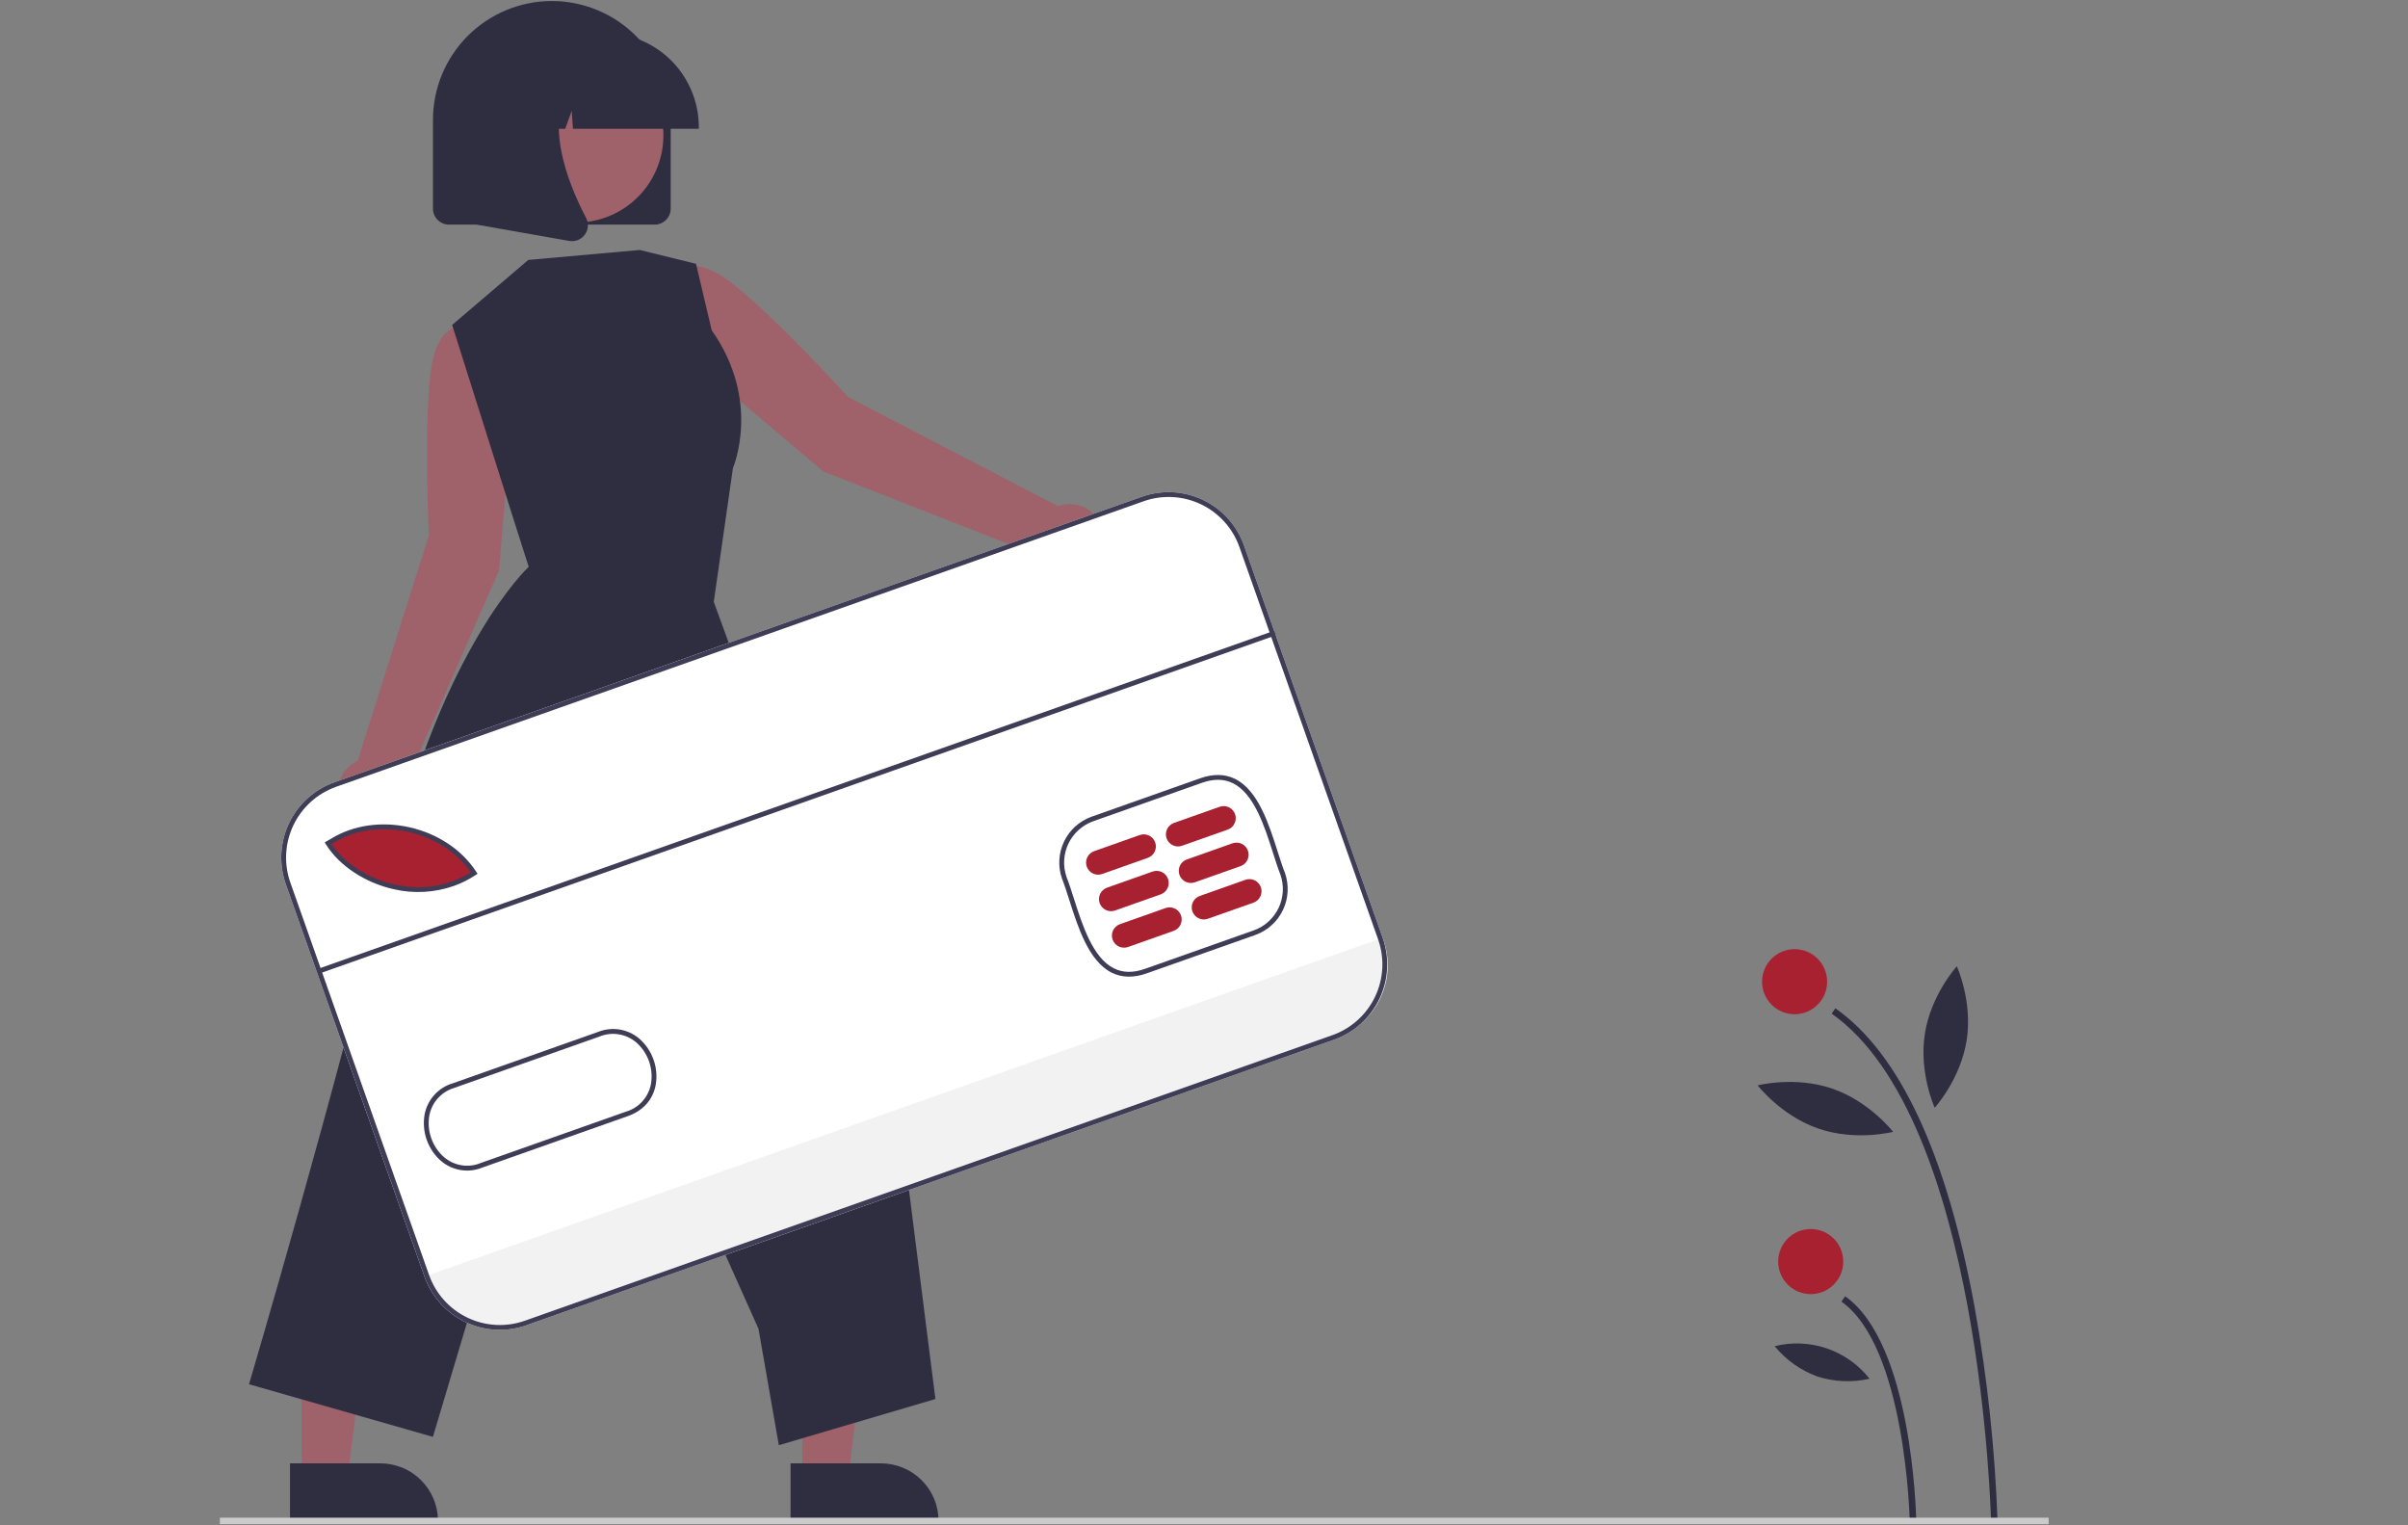 <svg xmlns="http://www.w3.org/2000/svg" xmlns:xlink="http://www.w3.org/1999/xlink" width="739" zoomAndPan="magnify" viewBox="0 0 554.25 351" height="468" preserveAspectRatio="xMidYMid meet" version="1.0"><rect x="0" y="0" width="554.25" height="351" fill="#808080" stroke="none"/><defs><clipPath id="756cd01b17"><path d="M 421 232 L 460 232 L 460 350.762 L 421 350.762 Z M 421 232 " clip-rule="nonzero"/></clipPath><clipPath id="42068184fe"><path d="M 181 336 L 217 336 L 217 350.762 L 181 350.762 Z M 181 336 " clip-rule="nonzero"/></clipPath><clipPath id="51f998351a"><path d="M 66 336 L 101 336 L 101 350.762 L 66 350.762 Z M 66 336 " clip-rule="nonzero"/></clipPath><clipPath id="0f56c192b7"><path d="M 99 0.238 L 155 0.238 L 155 52 L 99 52 Z M 99 0.238 " clip-rule="nonzero"/></clipPath><clipPath id="840ad72026"><path d="M 50.609 349 L 471.539 349 L 471.539 350.762 L 50.609 350.762 Z M 50.609 349 " clip-rule="nonzero"/></clipPath></defs><g clip-path="url(#756cd01b17)"><path fill="#2f2e41" d="M 458.281 350.262 L 459.777 350.234 C 459.199 333.555 457.426 317.008 454.461 300.586 C 447.984 265.473 437.211 242.41 422.445 232.043 L 421.586 233.27 C 456.078 257.488 458.262 349.336 458.281 350.262 Z M 458.281 350.262 " fill-opacity="1" fill-rule="nonzero"/></g><path fill="#2f2e41" d="M 439.555 349.906 L 441.055 349.875 C 441.023 348.215 440.086 309.121 424.695 298.312 L 423.832 299.539 C 438.605 309.91 439.547 349.504 439.555 349.906 Z M 439.555 349.906 " fill-opacity="1" fill-rule="nonzero"/><path fill="#a82130" d="M 420.555 225.918 C 420.555 226.41 420.508 226.895 420.41 227.379 C 420.316 227.859 420.172 228.328 419.984 228.781 C 419.797 229.238 419.566 229.668 419.293 230.078 C 419.02 230.488 418.707 230.863 418.359 231.211 C 418.012 231.559 417.633 231.871 417.227 232.145 C 416.816 232.418 416.387 232.648 415.93 232.836 C 415.477 233.023 415.008 233.168 414.527 233.262 C 414.043 233.359 413.555 233.406 413.066 233.406 C 412.574 233.406 412.086 233.359 411.602 233.262 C 411.121 233.168 410.652 233.023 410.199 232.836 C 409.742 232.648 409.312 232.418 408.902 232.145 C 408.496 231.871 408.117 231.559 407.77 231.211 C 407.422 230.863 407.109 230.488 406.836 230.078 C 406.562 229.668 406.332 229.238 406.145 228.781 C 405.957 228.328 405.816 227.859 405.719 227.379 C 405.621 226.895 405.574 226.41 405.574 225.918 C 405.574 225.426 405.621 224.938 405.719 224.457 C 405.816 223.973 405.957 223.504 406.145 223.051 C 406.332 222.598 406.562 222.164 406.836 221.754 C 407.109 221.348 407.422 220.969 407.77 220.621 C 408.117 220.273 408.496 219.961 408.902 219.688 C 409.312 219.414 409.742 219.184 410.199 218.996 C 410.652 218.809 411.121 218.668 411.602 218.57 C 412.086 218.477 412.574 218.426 413.066 218.426 C 413.555 218.426 414.043 218.477 414.527 218.57 C 415.008 218.668 415.477 218.809 415.93 218.996 C 416.387 219.184 416.816 219.414 417.227 219.688 C 417.633 219.961 418.012 220.273 418.359 220.621 C 418.707 220.969 419.02 221.348 419.293 221.754 C 419.566 222.164 419.797 222.598 419.984 223.051 C 420.172 223.504 420.316 223.973 420.41 224.457 C 420.508 224.938 420.555 225.426 420.555 225.918 Z M 420.555 225.918 " fill-opacity="1" fill-rule="nonzero"/><path fill="#a82130" d="M 424.262 290.328 C 424.262 290.82 424.215 291.309 424.121 291.789 C 424.023 292.273 423.883 292.742 423.691 293.195 C 423.504 293.648 423.273 294.082 423 294.492 C 422.727 294.898 422.418 295.277 422.07 295.625 C 421.723 295.973 421.344 296.285 420.934 296.559 C 420.527 296.832 420.094 297.062 419.641 297.25 C 419.184 297.438 418.719 297.578 418.234 297.676 C 417.754 297.77 417.266 297.82 416.773 297.82 C 416.281 297.82 415.793 297.77 415.312 297.676 C 414.828 297.578 414.363 297.438 413.906 297.25 C 413.453 297.062 413.02 296.832 412.613 296.559 C 412.203 296.285 411.824 295.973 411.477 295.625 C 411.129 295.277 410.82 294.898 410.547 294.492 C 410.273 294.082 410.043 293.648 409.855 293.195 C 409.664 292.742 409.523 292.273 409.426 291.789 C 409.332 291.309 409.285 290.82 409.285 290.328 C 409.285 289.836 409.332 289.352 409.426 288.867 C 409.523 288.387 409.664 287.918 409.855 287.465 C 410.043 287.008 410.273 286.578 410.547 286.168 C 410.82 285.758 411.129 285.383 411.477 285.031 C 411.824 284.684 412.203 284.375 412.613 284.102 C 413.02 283.828 413.453 283.598 413.906 283.41 C 414.363 283.223 414.828 283.078 415.312 282.984 C 415.793 282.887 416.281 282.84 416.773 282.84 C 417.266 282.84 417.754 282.887 418.234 282.984 C 418.719 283.078 419.184 283.223 419.641 283.41 C 420.094 283.598 420.527 283.828 420.934 284.102 C 421.344 284.375 421.723 284.684 422.07 285.031 C 422.418 285.383 422.727 285.758 423 286.168 C 423.273 286.578 423.504 287.008 423.691 287.465 C 423.883 287.918 424.023 288.387 424.121 288.867 C 424.215 289.352 424.262 289.836 424.262 290.328 Z M 424.262 290.328 " fill-opacity="1" fill-rule="nonzero"/><path fill="#2f2e41" d="M 443.047 237.895 C 441.641 246.887 445.309 254.93 445.309 254.93 C 445.309 254.93 451.258 248.395 452.668 239.402 C 454.074 230.41 450.406 222.371 450.406 222.371 C 450.406 222.371 444.453 228.906 443.047 237.895 Z M 443.047 237.895 " fill-opacity="1" fill-rule="nonzero"/><path fill="#2f2e41" d="M 418.566 259.73 C 427.172 262.684 435.73 260.473 435.73 260.473 C 435.73 260.473 430.332 253.473 421.723 250.523 C 413.117 247.57 404.559 249.781 404.559 249.781 C 404.559 249.781 409.957 256.777 418.566 259.73 Z M 418.566 259.73 " fill-opacity="1" fill-rule="nonzero"/><path fill="#2f2e41" d="M 418.289 316.777 C 422.254 318.02 426.262 318.195 430.32 317.297 C 429.691 316.492 429.008 315.742 428.27 315.039 C 427.531 314.336 426.746 313.688 425.914 313.098 C 425.086 312.508 424.215 311.98 423.309 311.516 C 422.402 311.047 421.465 310.652 420.504 310.32 C 419.539 309.988 418.555 309.73 417.555 309.539 C 416.551 309.352 415.543 309.234 414.523 309.191 C 413.508 309.145 412.488 309.176 411.477 309.277 C 410.461 309.379 409.461 309.555 408.473 309.801 C 411.121 313 414.395 315.324 418.289 316.777 Z M 418.289 316.777 " fill-opacity="1" fill-rule="nonzero"/><path fill="#9f616a" d="M 243.492 116.477 L 195.203 91.367 C 195.203 91.367 178.988 73.508 168.805 65.441 C 158.621 57.375 155.484 63.301 155.484 63.301 L 151.203 70.438 L 161.551 84.828 L 189.496 108.492 L 239.43 128.051 C 239.691 128.477 239.988 128.871 240.32 129.242 C 240.656 129.609 241.02 129.941 241.418 130.242 C 241.816 130.543 242.238 130.805 242.684 131.023 C 243.129 131.242 243.594 131.422 244.07 131.555 C 244.551 131.688 245.039 131.773 245.535 131.812 C 246.031 131.855 246.527 131.852 247.02 131.797 C 247.516 131.746 248 131.648 248.477 131.504 C 248.953 131.359 249.414 131.172 249.855 130.941 C 250.293 130.711 250.711 130.441 251.102 130.133 C 251.492 129.824 251.848 129.48 252.176 129.105 C 252.5 128.73 252.789 128.328 253.039 127.895 C 253.289 127.465 253.496 127.016 253.66 126.547 C 253.824 126.078 253.945 125.594 254.02 125.102 C 254.094 124.613 254.121 124.117 254.102 123.621 C 254.082 123.121 254.016 122.633 253.906 122.145 C 253.793 121.66 253.637 121.191 253.438 120.734 C 253.234 120.281 252.996 119.848 252.715 119.438 C 252.43 119.027 252.113 118.648 251.762 118.297 C 251.406 117.945 251.023 117.633 250.609 117.355 C 250.199 117.078 249.762 116.84 249.305 116.645 C 248.848 116.449 248.375 116.297 247.891 116.191 C 247.402 116.082 246.914 116.023 246.414 116.008 C 245.918 115.992 245.422 116.027 244.934 116.105 C 244.441 116.184 243.961 116.309 243.492 116.477 Z M 243.492 116.477 " fill-opacity="1" fill-rule="nonzero"/><path fill="#9f616a" d="M 117.887 94.762 L 115.031 77.27 L 106.957 75.25 C 106.957 75.25 100.551 73.277 99.055 86.184 C 97.555 99.09 98.715 123.184 98.715 123.184 L 82.328 175.082 C 81.875 175.293 81.445 175.547 81.039 175.836 C 80.633 176.129 80.258 176.457 79.914 176.816 C 79.57 177.18 79.266 177.57 78.996 177.992 C 78.727 178.41 78.496 178.852 78.312 179.316 C 78.125 179.781 77.984 180.258 77.887 180.746 C 77.789 181.238 77.742 181.73 77.738 182.23 C 77.734 182.73 77.777 183.227 77.867 183.715 C 77.957 184.207 78.094 184.684 78.273 185.152 C 78.457 185.617 78.68 186.062 78.941 186.484 C 79.207 186.906 79.508 187.305 79.848 187.668 C 80.188 188.035 80.559 188.367 80.961 188.664 C 81.359 188.961 81.789 189.219 82.238 189.434 C 82.688 189.648 83.152 189.82 83.637 189.949 C 84.117 190.078 84.609 190.16 85.105 190.195 C 85.605 190.23 86.102 190.219 86.598 190.16 C 87.094 190.102 87.582 190 88.059 189.848 C 88.531 189.699 88.992 189.508 89.43 189.27 C 89.871 189.035 90.285 188.758 90.672 188.441 C 91.059 188.129 91.414 187.781 91.738 187.398 C 92.059 187.02 92.344 186.609 92.59 186.176 C 92.832 185.738 93.035 185.285 93.195 184.812 C 93.355 184.34 93.469 183.855 93.535 183.359 C 93.605 182.863 93.625 182.367 93.598 181.871 C 93.574 181.371 93.5 180.879 93.383 180.395 L 114.863 131.254 Z M 117.887 94.762 " fill-opacity="1" fill-rule="nonzero"/><path fill="#9f616a" d="M 184.66 340.215 L 195.223 340.211 L 200.246 299.469 L 184.656 299.469 Z M 184.66 340.215 " fill-opacity="1" fill-rule="nonzero"/><g clip-path="url(#42068184fe)"><path fill="#2f2e41" d="M 181.965 336.766 L 202.77 336.762 C 203.641 336.762 204.5 336.848 205.355 337.02 C 206.207 337.188 207.039 337.441 207.84 337.773 C 208.645 338.105 209.41 338.516 210.133 338.996 C 210.855 339.48 211.527 340.031 212.141 340.648 C 212.758 341.262 213.309 341.934 213.793 342.656 C 214.273 343.379 214.684 344.145 215.016 344.949 C 215.352 345.75 215.602 346.582 215.77 347.434 C 215.941 348.289 216.027 349.148 216.027 350.02 L 216.027 350.453 L 181.965 350.453 Z M 181.965 336.766 " fill-opacity="1" fill-rule="nonzero"/></g><path fill="#9f616a" d="M 69.441 340.215 L 80.008 340.211 L 85.031 299.469 L 69.441 299.469 Z M 69.441 340.215 " fill-opacity="1" fill-rule="nonzero"/><g clip-path="url(#51f998351a)"><path fill="#2f2e41" d="M 66.75 336.766 L 87.551 336.762 L 87.555 336.762 C 88.422 336.762 89.285 336.848 90.141 337.02 C 90.992 337.188 91.82 337.441 92.625 337.773 C 93.43 338.105 94.195 338.516 94.918 338.996 C 95.641 339.48 96.312 340.031 96.926 340.648 C 97.543 341.262 98.094 341.934 98.574 342.656 C 99.059 343.379 99.469 344.145 99.801 344.949 C 100.133 345.75 100.387 346.582 100.555 347.434 C 100.727 348.289 100.809 349.148 100.809 350.02 L 100.809 350.453 L 66.75 350.453 Z M 66.75 336.766 " fill-opacity="1" fill-rule="nonzero"/></g><path fill="#2f2e41" d="M 121.594 59.82 L 104.07 74.777 L 118.449 120.281 L 121.695 130.441 C 121.695 130.441 101.883 148.707 89.625 199.734 C 77.371 250.758 57.316 318.559 57.316 318.559 L 99.645 330.672 L 134.078 215.25 L 174.582 305.801 L 179.262 332.586 L 215.305 321.957 L 206.805 254.785 L 164.289 138.512 L 168.707 107.691 C 168.707 107.691 175.336 92.309 163.816 76.02 L 160.203 60.715 L 147.258 57.527 Z M 121.594 59.82 " fill-opacity="1" fill-rule="nonzero"/><g clip-path="url(#0f56c192b7)"><path fill="#2f2e41" d="M 150.699 51.691 L 103.332 51.691 C 102.844 51.691 102.375 51.598 101.926 51.41 C 101.473 51.223 101.078 50.957 100.734 50.613 C 100.387 50.27 100.121 49.871 99.938 49.422 C 99.75 48.973 99.656 48.504 99.656 48.016 L 99.656 27.598 C 99.656 26.699 99.699 25.809 99.785 24.914 C 99.875 24.023 100.008 23.137 100.18 22.258 C 100.355 21.379 100.574 20.512 100.832 19.656 C 101.094 18.797 101.395 17.953 101.738 17.125 C 102.082 16.301 102.465 15.488 102.887 14.699 C 103.309 13.91 103.77 13.141 104.266 12.398 C 104.766 11.652 105.297 10.934 105.867 10.238 C 106.434 9.547 107.035 8.883 107.668 8.25 C 108.301 7.617 108.965 7.016 109.656 6.449 C 110.352 5.879 111.07 5.348 111.816 4.848 C 112.559 4.352 113.328 3.891 114.117 3.469 C 114.906 3.047 115.719 2.664 116.547 2.32 C 117.371 1.977 118.215 1.676 119.074 1.414 C 119.93 1.156 120.797 0.938 121.676 0.762 C 122.555 0.586 123.441 0.457 124.332 0.367 C 125.227 0.281 126.121 0.238 127.016 0.238 C 127.91 0.238 128.805 0.281 129.695 0.367 C 130.59 0.457 131.473 0.586 132.352 0.762 C 133.23 0.938 134.102 1.156 134.957 1.414 C 135.816 1.676 136.656 1.977 137.484 2.32 C 138.312 2.664 139.121 3.047 139.914 3.469 C 140.703 3.891 141.473 4.352 142.215 4.848 C 142.961 5.348 143.68 5.879 144.371 6.449 C 145.066 7.016 145.727 7.617 146.363 8.25 C 146.996 8.883 147.598 9.547 148.164 10.238 C 148.734 10.934 149.266 11.652 149.766 12.398 C 150.262 13.141 150.723 13.91 151.145 14.699 C 151.566 15.488 151.949 16.301 152.293 17.125 C 152.637 17.953 152.938 18.797 153.199 19.656 C 153.457 20.512 153.676 21.379 153.852 22.258 C 154.023 23.137 154.156 24.023 154.242 24.914 C 154.332 25.809 154.375 26.699 154.375 27.598 L 154.375 48.016 C 154.375 48.504 154.281 48.973 154.094 49.422 C 153.906 49.871 153.641 50.27 153.297 50.613 C 152.953 50.957 152.555 51.223 152.105 51.41 C 151.656 51.598 151.188 51.691 150.699 51.691 Z M 150.699 51.691 " fill-opacity="1" fill-rule="nonzero"/></g><path fill="#9f616a" d="M 142.258 13.555 C 142.832 13.871 143.395 14.211 143.938 14.582 C 144.48 14.953 145.004 15.348 145.508 15.77 C 146.012 16.191 146.492 16.637 146.953 17.105 C 147.414 17.574 147.848 18.066 148.262 18.578 C 148.672 19.09 149.059 19.617 149.418 20.168 C 149.777 20.719 150.109 21.285 150.414 21.867 C 150.719 22.449 150.992 23.043 151.238 23.652 C 151.484 24.262 151.699 24.883 151.887 25.512 C 152.07 26.145 152.223 26.781 152.344 27.426 C 152.469 28.074 152.559 28.723 152.617 29.379 C 152.676 30.031 152.699 30.688 152.695 31.344 C 152.688 32 152.648 32.656 152.578 33.309 C 152.508 33.961 152.406 34.609 152.273 35.254 C 152.137 35.898 151.973 36.531 151.777 37.16 C 151.578 37.785 151.352 38.402 151.094 39.008 C 150.84 39.609 150.551 40.199 150.238 40.777 C 149.922 41.355 149.578 41.914 149.211 42.457 C 148.84 43 148.441 43.523 148.023 44.027 C 147.602 44.531 147.156 45.012 146.688 45.473 C 146.219 45.934 145.727 46.367 145.215 46.781 C 144.703 47.191 144.172 47.578 143.625 47.938 C 143.074 48.297 142.508 48.629 141.926 48.934 C 141.344 49.238 140.746 49.516 140.137 49.758 C 139.527 50.004 138.91 50.219 138.277 50.406 C 137.648 50.59 137.012 50.742 136.363 50.867 C 135.719 50.988 135.07 51.078 134.414 51.137 C 133.762 51.195 133.105 51.219 132.449 51.215 C 131.789 51.207 131.137 51.168 130.48 51.098 C 129.828 51.027 129.18 50.926 128.539 50.793 C 127.895 50.656 127.262 50.492 126.633 50.297 C 126.008 50.098 125.391 49.871 124.785 49.617 C 124.18 49.359 123.59 49.07 123.016 48.758 C 122.438 48.441 121.879 48.098 121.336 47.73 C 120.793 47.359 120.27 46.965 119.766 46.543 C 119.262 46.121 118.781 45.676 118.32 45.207 C 117.859 44.738 117.422 44.246 117.012 43.734 C 116.598 43.223 116.215 42.691 115.852 42.145 C 115.492 41.594 115.16 41.027 114.855 40.445 C 114.555 39.863 114.277 39.266 114.031 38.656 C 113.785 38.047 113.57 37.43 113.387 36.797 C 113.203 36.168 113.047 35.531 112.926 34.883 C 112.805 34.238 112.715 33.59 112.656 32.934 C 112.598 32.281 112.57 31.625 112.578 30.969 C 112.582 30.312 112.621 29.656 112.691 29.004 C 112.762 28.348 112.867 27.699 113 27.059 C 113.133 26.414 113.301 25.781 113.496 25.152 C 113.691 24.527 113.918 23.91 114.176 23.305 C 114.434 22.703 114.719 22.109 115.035 21.535 C 115.352 20.957 115.691 20.398 116.062 19.855 C 116.434 19.312 116.828 18.789 117.25 18.285 C 117.672 17.781 118.117 17.301 118.586 16.84 C 119.055 16.379 119.543 15.941 120.055 15.531 C 120.566 15.117 121.098 14.734 121.648 14.375 C 122.199 14.012 122.766 13.68 123.348 13.379 C 123.93 13.074 124.523 12.797 125.133 12.551 C 125.742 12.305 126.363 12.09 126.992 11.906 C 127.625 11.723 128.262 11.566 128.906 11.445 C 129.555 11.324 130.203 11.234 130.855 11.176 C 131.512 11.117 132.168 11.09 132.824 11.098 C 133.48 11.105 134.137 11.141 134.789 11.211 C 135.441 11.281 136.09 11.387 136.734 11.52 C 137.375 11.652 138.012 11.82 138.641 12.016 C 139.266 12.211 139.883 12.438 140.484 12.695 C 141.09 12.953 141.68 13.238 142.258 13.555 Z M 142.258 13.555 " fill-opacity="1" fill-rule="nonzero"/><path fill="#2f2e41" d="M 160.848 29.641 L 131.883 29.641 L 131.586 25.48 L 130.102 29.641 L 125.641 29.641 L 125.051 21.398 L 122.109 29.641 L 113.477 29.641 L 113.477 29.23 C 113.48 28.523 113.516 27.816 113.586 27.109 C 113.656 26.406 113.758 25.703 113.898 25.012 C 114.039 24.316 114.211 23.629 114.414 22.949 C 114.621 22.273 114.859 21.605 115.133 20.953 C 115.402 20.297 115.707 19.656 116.043 19.031 C 116.375 18.406 116.738 17.801 117.133 17.211 C 117.527 16.621 117.949 16.055 118.398 15.508 C 118.848 14.961 119.324 14.434 119.824 13.934 C 120.324 13.434 120.852 12.957 121.398 12.508 C 121.945 12.059 122.516 11.637 123.102 11.242 C 123.691 10.848 124.301 10.484 124.922 10.148 C 125.547 9.816 126.188 9.512 126.844 9.242 C 127.496 8.969 128.164 8.73 128.84 8.523 C 129.52 8.32 130.207 8.145 130.902 8.008 C 131.594 7.867 132.297 7.766 133 7.695 C 133.707 7.625 134.414 7.59 135.121 7.586 L 139.207 7.586 C 139.914 7.59 140.621 7.625 141.324 7.695 C 142.031 7.766 142.73 7.867 143.426 8.008 C 144.121 8.145 144.809 8.32 145.484 8.523 C 146.164 8.73 146.828 8.969 147.484 9.242 C 148.137 9.512 148.777 9.816 149.402 10.148 C 150.027 10.484 150.633 10.848 151.223 11.242 C 151.812 11.637 152.383 12.059 152.93 12.508 C 153.477 12.957 154 13.434 154.504 13.934 C 155.004 14.434 155.477 14.961 155.93 15.508 C 156.379 16.055 156.801 16.621 157.191 17.211 C 157.586 17.801 157.953 18.406 158.285 19.031 C 158.621 19.656 158.922 20.297 159.195 20.953 C 159.465 21.605 159.703 22.273 159.91 22.949 C 160.117 23.629 160.289 24.316 160.43 25.012 C 160.566 25.703 160.672 26.406 160.742 27.109 C 160.812 27.816 160.848 28.523 160.848 29.23 Z M 160.848 29.641 " fill-opacity="1" fill-rule="nonzero"/><path fill="#2f2e41" d="M 131.645 55.504 C 131.426 55.5 131.211 55.484 130.996 55.445 L 109.785 51.703 L 109.785 16.648 L 133.133 16.648 L 132.555 17.324 C 124.512 26.703 130.57 41.91 134.898 50.141 C 135.227 50.758 135.363 51.41 135.309 52.105 C 135.258 52.801 135.023 53.426 134.613 53.988 C 134.27 54.461 133.836 54.836 133.312 55.102 C 132.789 55.367 132.234 55.504 131.645 55.504 Z M 131.645 55.504 " fill-opacity="1" fill-rule="nonzero"/><path fill="#ffffff" d="M 307.051 239.273 L 121.164 304.992 C 120.598 305.195 120.023 305.367 119.438 305.508 C 118.852 305.652 118.262 305.766 117.668 305.852 C 117.07 305.938 116.473 305.992 115.871 306.02 C 115.27 306.047 114.672 306.047 114.07 306.012 C 113.469 305.98 112.871 305.918 112.277 305.828 C 111.68 305.738 111.094 305.617 110.508 305.469 C 109.926 305.32 109.352 305.145 108.785 304.938 C 108.219 304.734 107.664 304.504 107.121 304.242 C 106.578 303.984 106.051 303.699 105.535 303.387 C 105.02 303.074 104.523 302.738 104.039 302.379 C 103.559 302.02 103.094 301.637 102.648 301.23 C 102.203 300.824 101.781 300.398 101.379 299.953 C 100.977 299.504 100.598 299.039 100.238 298.555 C 99.883 298.07 99.551 297.57 99.242 297.051 C 98.934 296.535 98.652 296.004 98.398 295.461 C 98.141 294.914 97.914 294.359 97.711 293.793 L 65.777 203.477 C 65.578 202.906 65.406 202.332 65.266 201.746 C 65.121 201.164 65.004 200.574 64.922 199.977 C 64.836 199.383 64.777 198.785 64.75 198.184 C 64.727 197.582 64.727 196.98 64.758 196.379 C 64.793 195.777 64.852 195.18 64.945 194.586 C 65.035 193.992 65.156 193.402 65.305 192.82 C 65.453 192.234 65.629 191.66 65.832 191.094 C 66.039 190.531 66.27 189.977 66.531 189.434 C 66.789 188.891 67.074 188.359 67.387 187.844 C 67.695 187.328 68.031 186.832 68.395 186.348 C 68.754 185.867 69.137 185.402 69.543 184.961 C 69.945 184.516 70.375 184.09 70.82 183.688 C 71.27 183.285 71.734 182.906 72.219 182.551 C 72.703 182.191 73.203 181.859 73.719 181.551 C 74.238 181.242 74.77 180.961 75.312 180.707 C 75.855 180.449 76.414 180.223 76.98 180.02 L 262.863 114.301 C 263.434 114.102 264.008 113.93 264.594 113.785 C 265.176 113.641 265.766 113.527 266.363 113.441 C 266.957 113.355 267.559 113.301 268.156 113.273 C 268.758 113.246 269.359 113.25 269.961 113.281 C 270.562 113.312 271.16 113.375 271.754 113.465 C 272.348 113.555 272.938 113.676 273.523 113.824 C 274.105 113.973 274.68 114.148 275.246 114.355 C 275.812 114.559 276.367 114.793 276.91 115.051 C 277.453 115.309 277.98 115.594 278.496 115.906 C 279.012 116.219 279.508 116.555 279.992 116.914 C 280.473 117.273 280.938 117.656 281.383 118.062 C 281.824 118.469 282.25 118.895 282.652 119.34 C 283.055 119.789 283.434 120.254 283.793 120.738 C 284.148 121.223 284.48 121.723 284.789 122.242 C 285.098 122.758 285.379 123.289 285.633 123.832 C 285.891 124.379 286.117 124.934 286.32 125.5 L 318.25 215.816 C 318.453 216.387 318.625 216.961 318.766 217.547 C 318.91 218.129 319.023 218.719 319.109 219.316 C 319.195 219.91 319.254 220.512 319.277 221.109 C 319.305 221.711 319.305 222.312 319.27 222.914 C 319.238 223.516 319.176 224.113 319.086 224.707 C 318.996 225.305 318.875 225.891 318.727 226.477 C 318.578 227.059 318.402 227.633 318.195 228.199 C 317.992 228.766 317.762 229.32 317.5 229.863 C 317.242 230.406 316.957 230.934 316.645 231.449 C 316.332 231.965 315.996 232.461 315.637 232.945 C 315.277 233.426 314.895 233.891 314.488 234.336 C 314.082 234.777 313.656 235.203 313.211 235.605 C 312.762 236.008 312.297 236.387 311.812 236.746 C 311.328 237.102 310.828 237.434 310.309 237.742 C 309.793 238.051 309.262 238.332 308.719 238.586 C 308.172 238.844 307.617 239.07 307.051 239.273 Z M 307.051 239.273 " fill-opacity="1" fill-rule="nonzero"/><path fill="#f2f2f2" d="M 318.25 215.816 L 318.422 216.297 C 318.613 216.836 318.777 217.387 318.914 217.945 C 319.051 218.504 319.16 219.066 319.242 219.637 C 319.324 220.207 319.379 220.777 319.406 221.352 C 319.434 221.926 319.43 222.5 319.398 223.074 C 319.367 223.648 319.309 224.219 319.223 224.789 C 319.137 225.355 319.023 225.918 318.879 226.477 C 318.738 227.031 318.57 227.582 318.375 228.121 C 318.18 228.664 317.957 229.191 317.707 229.711 C 317.461 230.23 317.188 230.734 316.891 231.227 C 316.594 231.719 316.273 232.195 315.93 232.656 C 315.586 233.117 315.219 233.559 314.832 233.984 C 314.441 234.406 314.035 234.812 313.609 235.195 C 313.18 235.578 312.734 235.941 312.273 236.281 C 311.809 236.625 311.328 236.941 310.836 237.234 C 310.34 237.527 309.836 237.797 309.312 238.039 C 308.793 238.285 308.262 238.5 307.719 238.695 L 120.906 304.742 C 120.363 304.934 119.812 305.098 119.258 305.238 C 118.699 305.375 118.133 305.484 117.566 305.566 C 116.996 305.648 116.426 305.703 115.852 305.727 C 115.277 305.754 114.703 305.754 114.129 305.723 C 113.555 305.691 112.984 305.633 112.414 305.547 C 111.848 305.461 111.285 305.348 110.727 305.203 C 110.172 305.062 109.621 304.895 109.082 304.699 C 108.543 304.504 108.012 304.281 107.492 304.031 C 106.973 303.785 106.469 303.512 105.977 303.215 C 105.484 302.918 105.008 302.598 104.551 302.254 C 104.09 301.91 103.645 301.543 103.223 301.156 C 102.797 300.77 102.395 300.359 102.008 299.934 C 101.625 299.508 101.262 299.062 100.922 298.598 C 100.582 298.137 100.262 297.656 99.969 297.164 C 99.676 296.668 99.406 296.16 99.164 295.641 C 98.918 295.121 98.703 294.59 98.512 294.047 L 98.34 293.57 Z M 318.25 215.816 " fill-opacity="1" fill-rule="nonzero"/><path fill="#a82130" d="M 109.566 200.992 C 97.246 209.098 81.453 202.996 75.93 194.109 L 76.812 193.609 C 87.301 187.07 102.879 190.715 109.566 200.992 Z M 109.566 200.992 " fill-opacity="1" fill-rule="nonzero"/><path fill="#3f3d56" d="M 263.969 223.992 C 260.953 225.059 258.238 225.012 255.898 223.848 C 250.609 221.219 248.125 213.426 246.133 207.164 C 245.551 205.34 245.004 203.621 244.445 202.215 L 244.438 202.191 C 244.195 201.504 244.023 200.793 243.922 200.07 C 243.82 199.348 243.789 198.617 243.832 197.887 C 243.871 197.156 243.98 196.438 244.164 195.73 C 244.344 195.02 244.594 194.336 244.906 193.676 C 245.223 193.016 245.598 192.391 246.035 191.805 C 246.473 191.219 246.961 190.68 247.504 190.191 C 248.047 189.699 248.633 189.266 249.258 188.891 C 249.887 188.512 250.543 188.199 251.234 187.953 L 276.234 179.113 C 279.246 178.047 281.961 178.098 284.297 179.258 C 289.586 181.883 292.07 189.672 294.066 195.934 C 294.648 197.758 295.199 199.484 295.762 200.891 C 296 201.582 296.176 202.293 296.277 203.016 C 296.379 203.742 296.41 204.469 296.371 205.203 C 296.332 205.934 296.223 206.656 296.043 207.363 C 295.859 208.074 295.613 208.762 295.297 209.422 C 294.984 210.082 294.605 210.707 294.172 211.293 C 293.734 211.883 293.242 212.422 292.699 212.914 C 292.156 213.406 291.57 213.84 290.941 214.219 C 290.316 214.594 289.656 214.906 288.965 215.156 Z M 245.484 201.812 C 246.055 203.254 246.609 204.988 247.191 206.824 C 249.125 212.887 251.527 220.43 256.395 222.852 C 258.484 223.887 260.84 223.918 263.598 222.941 L 288.594 214.105 C 289.215 213.883 289.805 213.602 290.371 213.262 C 290.938 212.926 291.465 212.535 291.953 212.09 C 292.441 211.648 292.883 211.164 293.273 210.637 C 293.668 210.109 294.008 209.547 294.293 208.953 C 294.574 208.359 294.801 207.742 294.961 207.102 C 295.125 206.465 295.227 205.816 295.262 205.16 C 295.297 204.5 295.27 203.848 295.18 203.195 C 295.086 202.543 294.934 201.902 294.715 201.281 C 294.148 199.859 293.594 198.117 293.008 196.273 C 291.074 190.211 288.668 182.672 283.805 180.254 C 281.715 179.219 279.363 179.191 276.605 180.164 L 251.605 189.004 C 250.984 189.227 250.395 189.508 249.828 189.844 C 249.266 190.184 248.738 190.574 248.25 191.016 C 247.762 191.457 247.324 191.941 246.93 192.469 C 246.535 192.996 246.195 193.559 245.914 194.152 C 245.629 194.746 245.406 195.359 245.242 196 C 245.078 196.637 244.98 197.285 244.941 197.941 C 244.906 198.598 244.934 199.254 245.023 199.902 C 245.113 200.555 245.27 201.191 245.484 201.812 Z M 245.484 201.812 " fill-opacity="1" fill-rule="nonzero"/><path fill="#3f3d56" d="M 104.383 203.91 C 102.188 204.672 99.926 205.117 97.605 205.242 C 95.285 205.371 92.988 205.176 90.723 204.66 C 84.102 203.207 78.094 199.254 75.039 194.344 L 74.734 193.852 L 76.109 193.07 C 86.758 186.438 102.723 190.035 109.613 200.621 L 109.918 201.086 L 109.453 201.391 C 107.867 202.438 106.176 203.277 104.383 203.91 Z M 76.301 194.242 C 79.289 198.68 84.844 202.23 90.961 203.574 C 92.434 203.918 93.926 204.113 95.438 204.168 C 96.949 204.219 98.449 204.125 99.941 203.883 C 101.434 203.645 102.891 203.262 104.309 202.734 C 105.727 202.211 107.078 201.555 108.367 200.766 C 101.625 191.012 86.691 187.777 76.688 194.023 Z M 76.301 194.242 " fill-opacity="1" fill-rule="nonzero"/><path fill="#3f3d56" d="M 110.914 268.734 C 110.133 269.043 109.324 269.242 108.492 269.332 C 107.656 269.418 106.824 269.395 105.996 269.258 C 105.168 269.121 104.375 268.875 103.613 268.52 C 102.852 268.168 102.152 267.719 101.512 267.172 C 100.766 266.52 100.113 265.781 99.555 264.961 C 98.996 264.137 98.555 263.258 98.223 262.324 C 97.891 261.387 97.684 260.426 97.602 259.434 C 97.516 258.445 97.562 257.461 97.73 256.484 C 97.891 255.641 98.16 254.836 98.539 254.07 C 98.922 253.305 99.398 252.602 99.973 251.969 C 100.547 251.332 101.199 250.789 101.926 250.332 C 102.648 249.879 103.426 249.531 104.246 249.293 L 137.559 237.512 C 138.352 237.184 139.172 236.973 140.02 236.871 C 140.871 236.77 141.719 236.785 142.562 236.918 C 143.41 237.051 144.219 237.297 144.996 237.652 C 145.773 238.012 146.488 238.465 147.141 239.02 C 147.891 239.676 148.539 240.41 149.098 241.234 C 149.656 242.055 150.098 242.934 150.43 243.871 C 150.762 244.805 150.969 245.77 151.051 246.758 C 151.133 247.746 151.09 248.73 150.918 249.711 C 150.262 253.148 147.941 255.68 144.402 256.891 L 111.09 268.672 C 111.031 268.691 110.973 268.711 110.914 268.734 Z M 104.453 250.398 C 103.742 250.617 103.074 250.93 102.449 251.328 C 101.82 251.73 101.262 252.211 100.766 252.766 C 100.27 253.316 99.855 253.93 99.527 254.598 C 99.199 255.262 98.965 255.961 98.824 256.691 C 98.672 257.574 98.633 258.461 98.707 259.352 C 98.781 260.242 98.969 261.109 99.27 261.953 C 99.566 262.797 99.965 263.59 100.469 264.328 C 100.973 265.07 101.559 265.734 102.234 266.32 C 102.809 266.812 103.445 267.211 104.133 267.527 C 104.82 267.84 105.539 268.055 106.289 268.168 C 107.035 268.285 107.785 268.297 108.535 268.203 C 109.285 268.109 110.012 267.918 110.707 267.621 L 144.039 255.84 C 144.766 255.629 145.453 255.324 146.098 254.926 C 146.738 254.523 147.316 254.047 147.828 253.484 C 148.336 252.926 148.762 252.309 149.102 251.633 C 149.441 250.953 149.684 250.242 149.824 249.5 C 149.98 248.617 150.02 247.73 149.945 246.84 C 149.867 245.949 149.684 245.082 149.383 244.238 C 149.086 243.395 148.688 242.605 148.184 241.863 C 147.684 241.125 147.094 240.461 146.422 239.871 C 145.844 239.383 145.211 238.98 144.52 238.668 C 143.832 238.352 143.113 238.137 142.363 238.023 C 141.617 237.906 140.867 237.895 140.113 237.984 C 139.363 238.078 138.637 238.27 137.938 238.559 L 104.605 250.344 C 104.555 250.363 104.504 250.379 104.453 250.398 Z M 104.453 250.398 " fill-opacity="1" fill-rule="nonzero"/><path fill="#a82130" d="M 264.191 197.418 L 253.691 201.133 C 253.344 201.254 252.984 201.309 252.613 201.289 C 252.246 201.27 251.895 201.18 251.562 201.02 C 251.23 200.859 250.938 200.645 250.691 200.371 C 250.445 200.094 250.262 199.785 250.137 199.434 C 250.016 199.086 249.961 198.73 249.98 198.359 C 250 197.992 250.09 197.641 250.25 197.309 C 250.41 196.973 250.625 196.684 250.898 196.438 C 251.176 196.191 251.484 196.004 251.836 195.883 L 262.336 192.168 C 262.684 192.047 263.043 191.992 263.41 192.012 C 263.781 192.031 264.133 192.121 264.465 192.281 C 264.797 192.441 265.086 192.656 265.336 192.93 C 265.582 193.207 265.766 193.516 265.891 193.867 C 266.012 194.215 266.066 194.57 266.047 194.941 C 266.027 195.309 265.938 195.66 265.777 195.992 C 265.617 196.328 265.402 196.617 265.125 196.863 C 264.852 197.109 264.539 197.297 264.191 197.418 Z M 264.191 197.418 " fill-opacity="1" fill-rule="nonzero"/><path fill="#a82130" d="M 267.164 205.82 L 256.66 209.535 C 256.312 209.656 255.953 209.707 255.586 209.688 C 255.219 209.668 254.867 209.582 254.531 209.422 C 254.199 209.262 253.91 209.047 253.664 208.77 C 253.414 208.496 253.23 208.184 253.105 207.836 C 252.984 207.488 252.934 207.129 252.953 206.762 C 252.973 206.395 253.062 206.043 253.219 205.707 C 253.379 205.375 253.598 205.086 253.871 204.84 C 254.145 204.59 254.457 204.406 254.805 204.281 L 265.305 200.57 C 265.652 200.449 266.012 200.398 266.379 200.418 C 266.746 200.438 267.098 200.527 267.43 200.688 C 267.762 200.848 268.051 201.066 268.297 201.34 C 268.543 201.613 268.727 201.922 268.852 202.27 C 268.973 202.617 269.023 202.977 269.004 203.344 C 268.984 203.711 268.898 204.062 268.738 204.395 C 268.582 204.727 268.367 205.016 268.094 205.266 C 267.82 205.512 267.508 205.695 267.164 205.82 Z M 267.164 205.82 " fill-opacity="1" fill-rule="nonzero"/><path fill="#a82130" d="M 270.133 214.223 L 259.633 217.938 C 259.285 218.059 258.926 218.109 258.559 218.086 C 258.191 218.066 257.84 217.977 257.508 217.816 C 257.176 217.66 256.887 217.441 256.641 217.168 C 256.395 216.895 256.211 216.582 256.086 216.234 C 255.965 215.887 255.91 215.531 255.93 215.164 C 255.949 214.793 256.039 214.445 256.195 214.109 C 256.355 213.777 256.57 213.488 256.844 213.242 C 257.117 212.992 257.43 212.809 257.773 212.684 L 268.277 208.973 C 268.625 208.848 268.984 208.797 269.352 208.816 C 269.723 208.836 270.07 208.926 270.406 209.086 C 270.738 209.242 271.027 209.461 271.277 209.734 C 271.523 210.008 271.707 210.32 271.832 210.668 C 271.953 211.016 272.004 211.375 271.984 211.742 C 271.965 212.113 271.879 212.465 271.719 212.797 C 271.559 213.129 271.344 213.422 271.066 213.668 C 270.793 213.914 270.48 214.098 270.133 214.223 Z M 270.133 214.223 " fill-opacity="1" fill-rule="nonzero"/><path fill="#a82130" d="M 282.57 190.922 L 272.07 194.633 C 271.719 194.758 271.363 194.809 270.992 194.789 C 270.625 194.77 270.273 194.68 269.941 194.523 C 269.605 194.363 269.316 194.145 269.07 193.871 C 268.824 193.598 268.637 193.285 268.516 192.938 C 268.391 192.59 268.34 192.23 268.359 191.863 C 268.379 191.492 268.469 191.141 268.629 190.809 C 268.785 190.477 269.004 190.188 269.277 189.938 C 269.555 189.691 269.863 189.508 270.211 189.383 L 280.715 185.672 C 281.062 185.547 281.422 185.492 281.793 185.512 C 282.16 185.531 282.512 185.621 282.848 185.777 C 283.18 185.938 283.473 186.152 283.719 186.43 C 283.969 186.703 284.152 187.016 284.277 187.363 C 284.398 187.715 284.453 188.074 284.434 188.441 C 284.41 188.812 284.32 189.164 284.16 189.496 C 284.004 189.832 283.785 190.121 283.508 190.367 C 283.234 190.613 282.922 190.801 282.57 190.922 Z M 282.57 190.922 " fill-opacity="1" fill-rule="nonzero"/><path fill="#a82130" d="M 285.543 199.324 L 275.039 203.035 C 274.691 203.16 274.332 203.215 273.961 203.195 C 273.594 203.176 273.242 203.086 272.906 202.93 C 272.574 202.77 272.281 202.551 272.035 202.277 C 271.785 202.004 271.602 201.691 271.477 201.344 C 271.355 200.992 271.301 200.633 271.32 200.266 C 271.34 199.895 271.43 199.543 271.59 199.211 C 271.75 198.875 271.969 198.586 272.246 198.34 C 272.52 198.094 272.832 197.906 273.184 197.785 L 283.684 194.07 C 284.031 193.949 284.391 193.898 284.762 193.918 C 285.129 193.938 285.48 194.027 285.812 194.184 C 286.145 194.344 286.438 194.562 286.684 194.836 C 286.93 195.109 287.117 195.422 287.238 195.77 C 287.363 196.117 287.414 196.477 287.395 196.844 C 287.375 197.215 287.285 197.566 287.125 197.898 C 286.965 198.23 286.75 198.52 286.477 198.77 C 286.199 199.016 285.891 199.199 285.543 199.324 Z M 285.543 199.324 " fill-opacity="1" fill-rule="nonzero"/><path fill="#a82130" d="M 288.512 207.727 L 278.012 211.438 C 277.66 211.562 277.305 211.613 276.934 211.594 C 276.566 211.574 276.215 211.484 275.883 211.324 C 275.547 211.164 275.258 210.949 275.012 210.676 C 274.766 210.398 274.578 210.09 274.457 209.742 C 274.332 209.391 274.281 209.035 274.301 208.664 C 274.32 208.297 274.41 207.945 274.57 207.613 C 274.727 207.277 274.945 206.988 275.219 206.742 C 275.492 206.496 275.805 206.309 276.152 206.188 L 286.656 202.473 C 287.004 202.352 287.363 202.301 287.73 202.316 C 288.098 202.336 288.449 202.426 288.785 202.586 C 289.117 202.746 289.406 202.961 289.652 203.238 C 289.902 203.512 290.086 203.824 290.211 204.172 C 290.332 204.52 290.383 204.879 290.363 205.246 C 290.344 205.613 290.254 205.965 290.098 206.301 C 289.938 206.633 289.719 206.922 289.445 207.168 C 289.172 207.418 288.859 207.602 288.512 207.727 Z M 288.512 207.727 " fill-opacity="1" fill-rule="nonzero"/><path fill="#3f3d56" d="M 73.355 222.91 L 293.266 145.156 L 293.637 146.207 L 73.727 223.961 Z M 73.355 222.91 " fill-opacity="1" fill-rule="nonzero"/><path fill="#3f3d56" d="M 307.051 239.273 L 121.164 304.992 C 120.598 305.195 120.023 305.367 119.438 305.508 C 118.852 305.652 118.262 305.766 117.668 305.852 C 117.07 305.938 116.473 305.992 115.871 306.02 C 115.27 306.047 114.672 306.047 114.07 306.012 C 113.469 305.98 112.871 305.918 112.277 305.828 C 111.68 305.738 111.094 305.617 110.508 305.469 C 109.926 305.32 109.352 305.145 108.785 304.938 C 108.219 304.734 107.664 304.504 107.121 304.242 C 106.578 303.984 106.051 303.699 105.535 303.387 C 105.02 303.074 104.523 302.738 104.039 302.379 C 103.559 302.02 103.094 301.637 102.648 301.23 C 102.203 300.824 101.781 300.398 101.379 299.953 C 100.977 299.504 100.598 299.039 100.238 298.555 C 99.883 298.07 99.551 297.57 99.242 297.051 C 98.934 296.535 98.652 296.004 98.398 295.461 C 98.141 294.914 97.914 294.359 97.711 293.793 L 65.777 203.477 C 65.578 202.906 65.406 202.332 65.266 201.746 C 65.121 201.164 65.004 200.574 64.922 199.977 C 64.836 199.383 64.777 198.785 64.75 198.184 C 64.727 197.582 64.727 196.98 64.758 196.379 C 64.793 195.777 64.852 195.18 64.945 194.586 C 65.035 193.992 65.156 193.402 65.305 192.82 C 65.453 192.234 65.629 191.66 65.832 191.094 C 66.039 190.531 66.27 189.977 66.531 189.434 C 66.789 188.891 67.074 188.359 67.387 187.844 C 67.695 187.328 68.031 186.832 68.395 186.348 C 68.754 185.867 69.137 185.402 69.543 184.961 C 69.945 184.516 70.375 184.09 70.82 183.688 C 71.27 183.285 71.734 182.906 72.219 182.551 C 72.703 182.191 73.203 181.859 73.719 181.551 C 74.238 181.242 74.77 180.961 75.312 180.707 C 75.855 180.449 76.414 180.223 76.98 180.02 L 262.863 114.301 C 263.434 114.102 264.008 113.93 264.594 113.785 C 265.176 113.641 265.766 113.527 266.363 113.441 C 266.957 113.355 267.559 113.301 268.156 113.273 C 268.758 113.246 269.359 113.25 269.961 113.281 C 270.562 113.312 271.16 113.375 271.754 113.465 C 272.348 113.555 272.938 113.676 273.523 113.824 C 274.105 113.973 274.68 114.148 275.246 114.355 C 275.812 114.559 276.367 114.793 276.91 115.051 C 277.453 115.309 277.98 115.594 278.496 115.906 C 279.012 116.219 279.508 116.555 279.992 116.914 C 280.473 117.273 280.938 117.656 281.383 118.062 C 281.824 118.469 282.25 118.895 282.652 119.34 C 283.055 119.789 283.434 120.254 283.793 120.738 C 284.148 121.223 284.48 121.723 284.789 122.242 C 285.098 122.758 285.379 123.289 285.633 123.832 C 285.891 124.379 286.117 124.934 286.32 125.5 L 318.25 215.816 C 318.453 216.387 318.625 216.961 318.766 217.547 C 318.91 218.129 319.023 218.719 319.109 219.316 C 319.195 219.91 319.254 220.512 319.277 221.109 C 319.305 221.711 319.305 222.312 319.27 222.914 C 319.238 223.516 319.176 224.113 319.086 224.707 C 318.996 225.305 318.875 225.891 318.727 226.477 C 318.578 227.059 318.402 227.633 318.195 228.199 C 317.992 228.766 317.762 229.32 317.5 229.863 C 317.242 230.406 316.957 230.934 316.645 231.449 C 316.332 231.965 315.996 232.461 315.637 232.945 C 315.277 233.426 314.895 233.891 314.488 234.336 C 314.082 234.777 313.656 235.203 313.211 235.605 C 312.762 236.008 312.297 236.387 311.812 236.746 C 311.328 237.102 310.828 237.434 310.309 237.742 C 309.793 238.051 309.262 238.332 308.719 238.586 C 308.172 238.844 307.617 239.07 307.051 239.273 Z M 77.352 181.07 C 76.82 181.262 76.297 181.473 75.785 181.715 C 75.273 181.957 74.773 182.219 74.289 182.508 C 73.805 182.797 73.332 183.109 72.879 183.445 C 72.422 183.781 71.984 184.137 71.566 184.516 C 71.145 184.895 70.746 185.293 70.363 185.711 C 69.984 186.129 69.621 186.562 69.285 187.016 C 68.945 187.469 68.629 187.938 68.34 188.422 C 68.047 188.906 67.777 189.402 67.535 189.91 C 67.289 190.422 67.074 190.941 66.879 191.473 C 66.688 192.004 66.523 192.547 66.383 193.094 C 66.242 193.641 66.129 194.195 66.043 194.754 C 65.961 195.312 65.902 195.875 65.871 196.438 C 65.84 197.004 65.84 197.566 65.863 198.133 C 65.891 198.695 65.941 199.258 66.023 199.816 C 66.102 200.379 66.211 200.934 66.344 201.48 C 66.48 202.031 66.641 202.57 66.828 203.105 L 98.762 293.422 C 98.949 293.953 99.164 294.477 99.406 294.988 C 99.645 295.5 99.91 295.996 100.199 296.484 C 100.488 296.969 100.801 297.441 101.137 297.895 C 101.473 298.352 101.828 298.789 102.207 299.207 C 102.586 299.629 102.984 300.027 103.402 300.41 C 103.816 300.789 104.254 301.148 104.707 301.488 C 105.16 301.828 105.629 302.141 106.109 302.434 C 106.594 302.727 107.094 302.996 107.602 303.238 C 108.113 303.48 108.633 303.699 109.164 303.891 C 109.695 304.086 110.234 304.25 110.785 304.391 C 111.332 304.531 111.883 304.641 112.441 304.727 C 113.004 304.812 113.562 304.871 114.129 304.902 C 114.691 304.93 115.258 304.934 115.82 304.91 C 116.387 304.883 116.949 304.832 117.508 304.75 C 118.066 304.668 118.621 304.562 119.172 304.426 C 119.719 304.293 120.262 304.133 120.793 303.945 L 306.68 238.223 C 307.211 238.035 307.734 237.82 308.246 237.578 C 308.758 237.34 309.254 237.074 309.742 236.785 C 310.227 236.496 310.699 236.184 311.152 235.848 C 311.609 235.512 312.047 235.156 312.465 234.777 C 312.887 234.398 313.285 234 313.668 233.582 C 314.047 233.164 314.406 232.73 314.746 232.277 C 315.086 231.824 315.398 231.355 315.691 230.871 C 315.984 230.391 316.254 229.891 316.496 229.383 C 316.738 228.871 316.957 228.352 317.148 227.82 C 317.344 227.289 317.508 226.75 317.648 226.199 C 317.789 225.652 317.902 225.098 317.984 224.539 C 318.07 223.98 318.129 223.422 318.16 222.855 C 318.188 222.293 318.191 221.727 318.168 221.16 C 318.141 220.598 318.09 220.035 318.008 219.477 C 317.926 218.914 317.82 218.363 317.684 217.812 C 317.551 217.262 317.391 216.723 317.203 216.188 L 285.27 125.871 C 285.082 125.34 284.867 124.816 284.625 124.305 C 284.387 123.793 284.121 123.297 283.832 122.809 C 283.543 122.324 283.23 121.855 282.895 121.398 C 282.559 120.945 282.203 120.508 281.824 120.086 C 281.445 119.664 281.047 119.266 280.629 118.883 C 280.211 118.504 279.777 118.145 279.324 117.805 C 278.871 117.469 278.402 117.152 277.918 116.859 C 277.434 116.566 276.938 116.301 276.43 116.055 C 275.918 115.812 275.398 115.594 274.867 115.402 C 274.336 115.207 273.793 115.043 273.246 114.902 C 272.699 114.762 272.145 114.652 271.586 114.566 C 271.027 114.48 270.465 114.422 269.902 114.391 C 269.336 114.363 268.773 114.359 268.207 114.387 C 267.645 114.41 267.082 114.465 266.523 114.543 C 265.961 114.625 265.406 114.73 264.859 114.867 C 264.309 115 263.77 115.16 263.234 115.352 Z M 77.352 181.07 " fill-opacity="1" fill-rule="nonzero"/><g clip-path="url(#840ad72026)"><path fill="#cbcbcb" d="M 552.754 350.762 L 0.75 350.762 C 0.543 350.762 0.367 350.688 0.219 350.543 C 0.074 350.398 0 350.219 0 350.012 C 0 349.809 0.074 349.629 0.219 349.484 C 0.367 349.336 0.543 349.266 0.75 349.266 L 552.754 349.266 C 552.957 349.266 553.137 349.336 553.281 349.484 C 553.43 349.629 553.5 349.809 553.5 350.012 C 553.5 350.219 553.43 350.398 553.281 350.543 C 553.137 350.688 552.957 350.762 552.754 350.762 Z M 552.754 350.762 " fill-opacity="1" fill-rule="nonzero"/></g></svg>